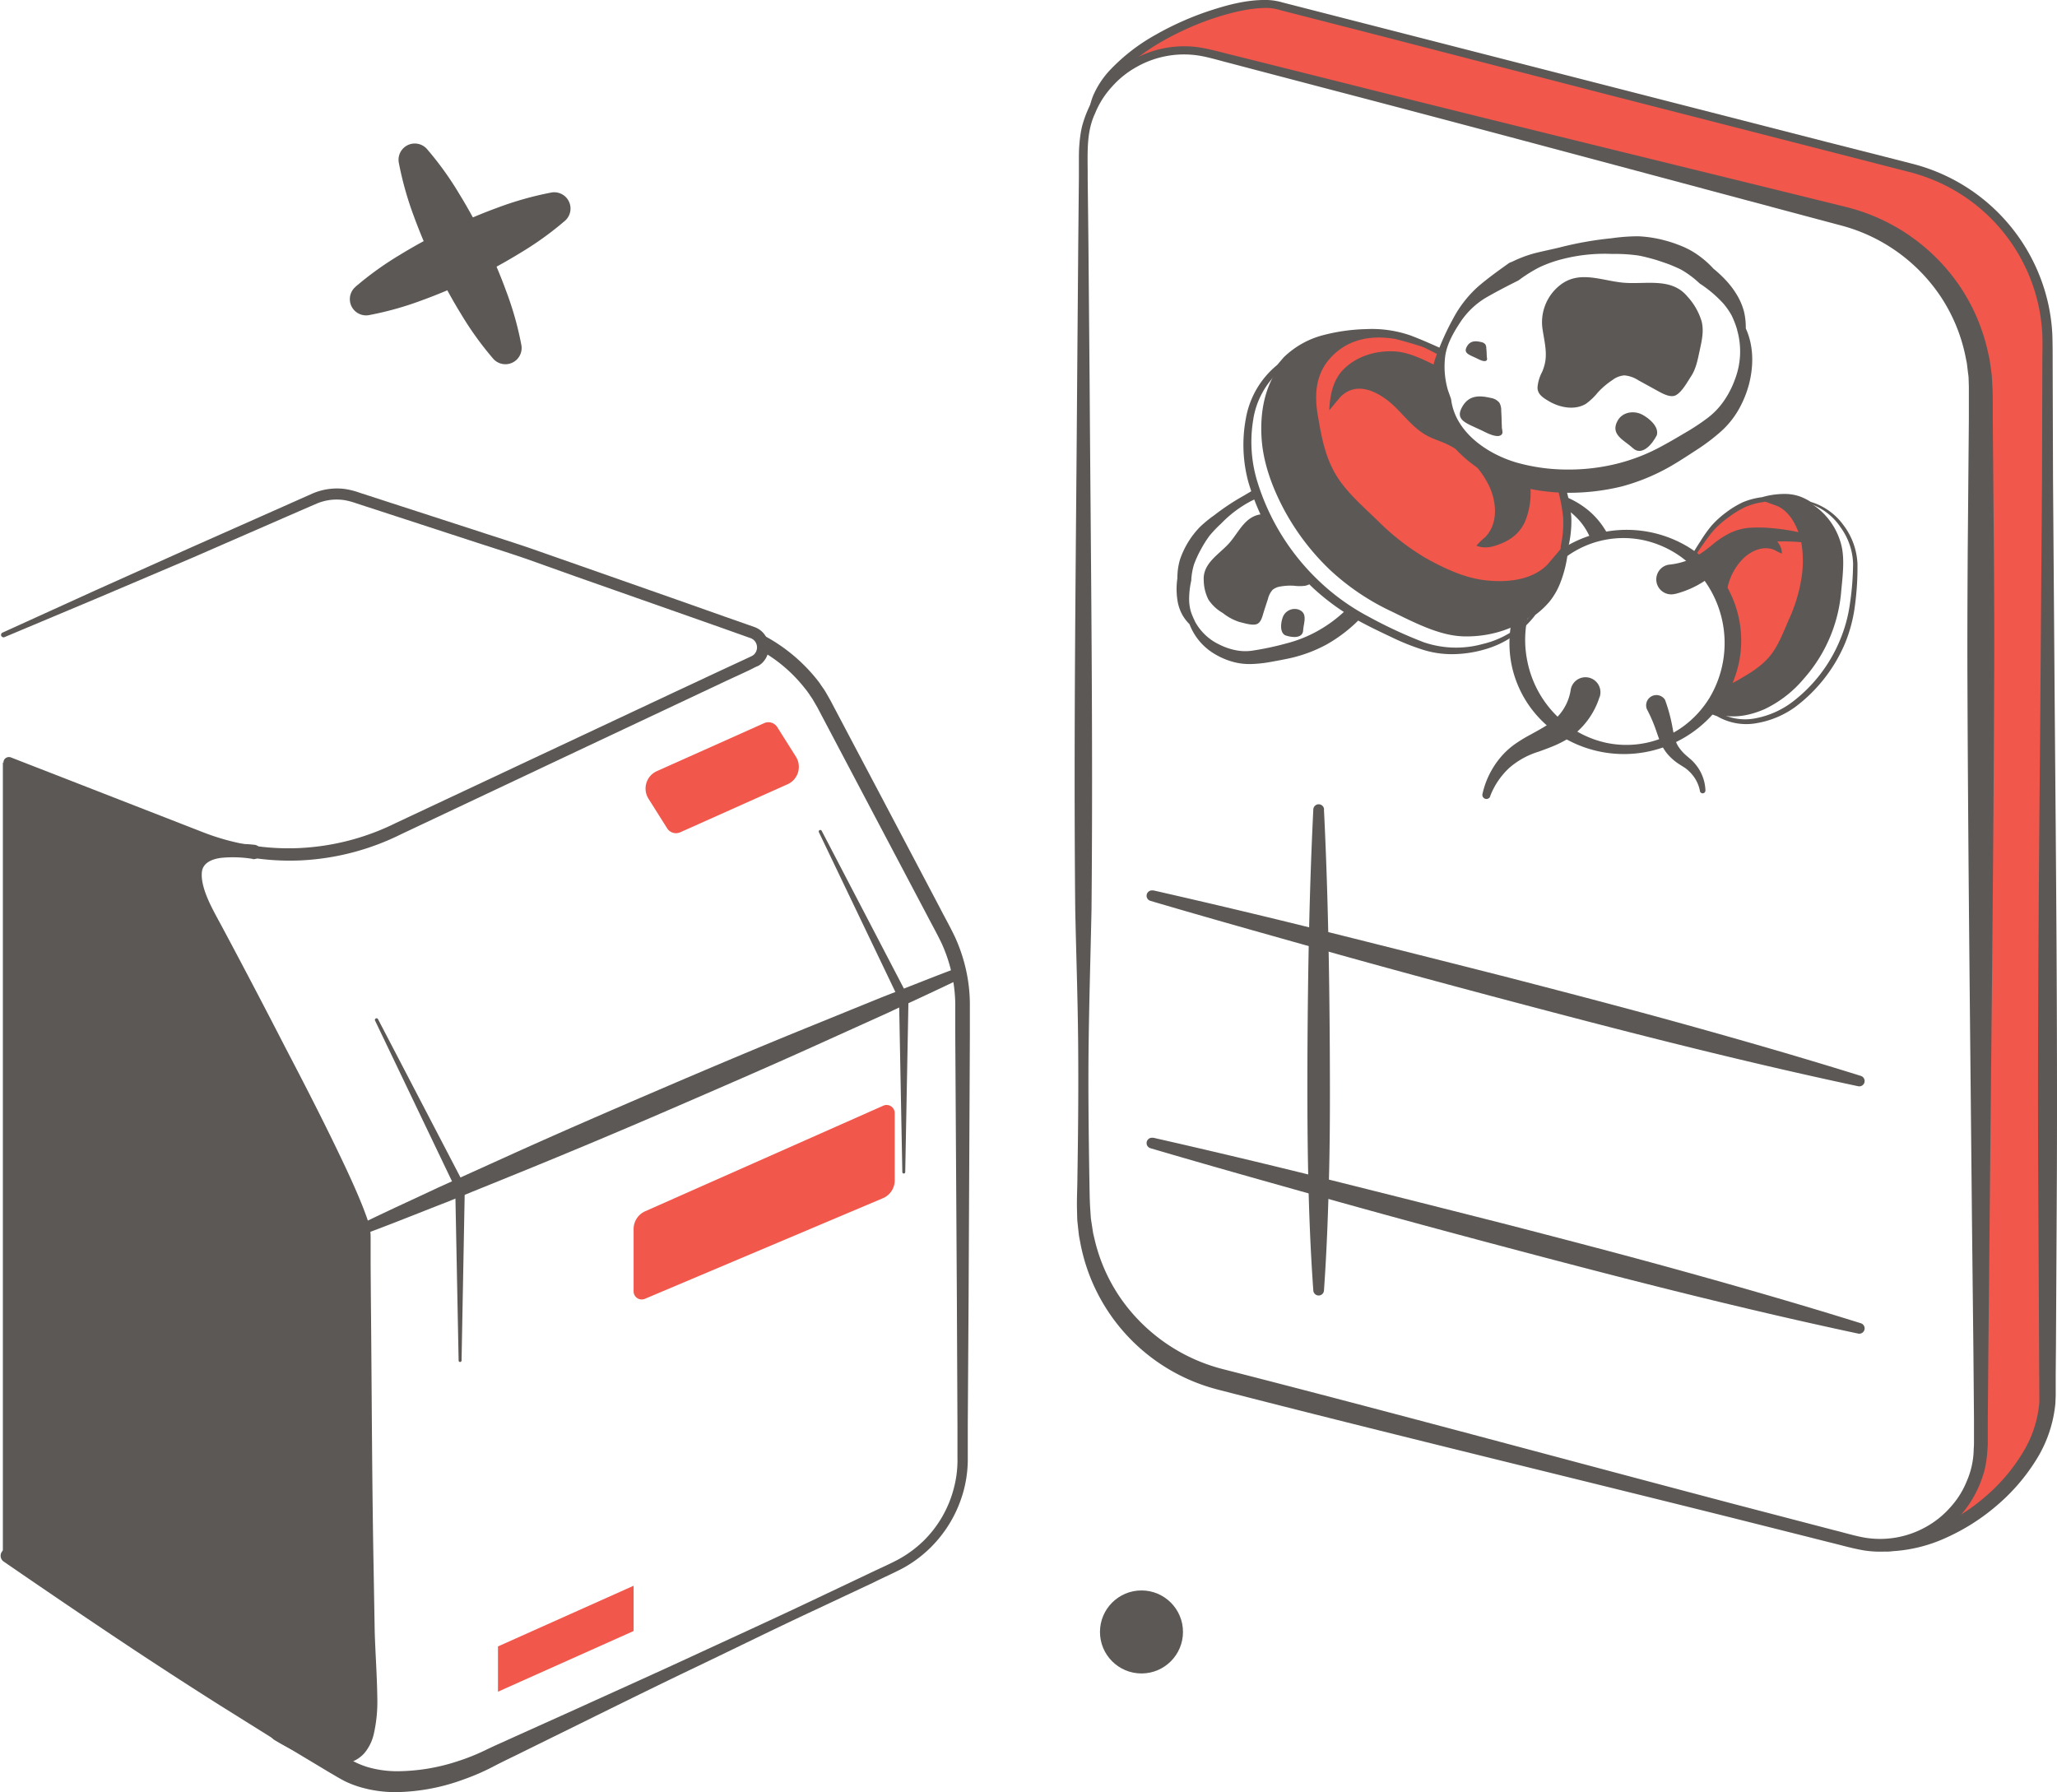 <svg xmlns="http://www.w3.org/2000/svg" viewBox="0 0 573.88 500"><defs><style>.cls-1{fill:#f1574b;}.cls-2{fill:#5c5856;}</style></defs><title>Asset 2</title><g id="Layer_2" data-name="Layer 2"><g id="Layer_1-2" data-name="Layer 1"><path class="cls-1" d="M533.25,46.91,356,1.42c-10.21-2.3-39.65,8.51-48.39,23.06a28.13,28.13,0,0,1,28.92-9.59L513.77,60.38a50.58,50.58,0,0,1,38,49V403a28.2,28.2,0,0,1-25.3,28l.18.06c19,.08,44.59-20.34,44.59-41.57V95.91A50.58,50.58,0,0,0,533.25,46.91Z"/><path class="cls-2" d="M573.25,198.07l-.48-64.42-.1-32.21c0-2.7,0-5.33-.09-8.12a51.57,51.57,0,0,0-1.07-8.2,52,52,0,0,0-38.14-39.47l-7.81-2L510,39.7l-62.41-16-62.41-16-15.61-4-7.8-2-3.9-1A17.14,17.14,0,0,0,353.65,0C348-.13,342.66,1.3,337.47,3a83.5,83.5,0,0,0-14.92,6.62,53.07,53.07,0,0,0-13,10.06,24.65,24.65,0,0,0-4.62,7.13,16.92,16.92,0,0,0-1,3.63A28.31,28.31,0,0,1,315.05,18a57.54,57.54,0,0,1,8.78-6.23,81.42,81.42,0,0,1,14.41-6.56c5-1.65,10.22-3,15.32-3a14.63,14.63,0,0,1,3.74.65l3.9,1,7.8,2,15.59,4L447,26,509.36,42l15.59,4,7.8,2a50.72,50.72,0,0,1,7.42,2.54,49.21,49.21,0,0,1,29.62,42.84c.1,2.57,0,5.31,0,8l-.09,32.21-.48,64.42c-.36,43-.77,85.89-.59,128.84l.33,64.27a31.66,31.66,0,0,1-4.66,14.21,50.12,50.12,0,0,1-9.92,11.8,54,54,0,0,1-13,8.54c-1.06.49-2.15.94-3.25,1.35A27.93,27.93,0,0,1,520.86,431l5.2,1.77.1,0a1.35,1.35,0,0,0,.5.07h0A41.69,41.69,0,0,0,543,429a58.12,58.12,0,0,0,14-8.89,54.43,54.43,0,0,0,10.93-12.58,36.06,36.06,0,0,0,5.5-16l.09-2.16,0-2,0-4,.07-8,.09-16.11.17-32.21C574,284,573.61,241,573.25,198.07Z"/><path class="cls-2" d="M78.51,482.69c29.67,18.63,23.86-5.4,23.86-30.74V344.2c0-8.76-35.88-74.63-44.3-90C47.3,238.81,24.67,224.87.8,212.73V433.15Z"/><path class="cls-2" d="M70.49,239.63a33.85,33.85,0,0,0-8.78-.29c-2.82.36-5.1,1.51-5.38,3.9s.68,5.4,1.87,8.07,2.81,5.48,4.25,8.2q8.77,16.42,17.29,33c5.75,11,11.43,22.06,16.72,33.32,1.32,2.82,2.6,5.66,3.81,8.54.6,1.44,1.19,2.89,1.72,4.38a24.4,24.4,0,0,1,1.32,4.69,21.17,21.17,0,0,1,.09,2.44l0,2.33,0,4.65.07,9.31c.25,24.83.29,49.65.75,74.48l.32,18.58c.19,6.15.65,12.32.73,18.69a40.52,40.52,0,0,1-1,9.92,12.79,12.79,0,0,1-2.59,5.26,9.1,9.1,0,0,1-5.83,3,15.06,15.06,0,0,1-5.7-.46A31.89,31.89,0,0,1,85.4,490a75.49,75.49,0,0,1-8.69-4.46,3.38,3.38,0,1,1,3.4-5.85l.15.09,0,0A68.52,68.52,0,0,0,88,484.3a23.62,23.62,0,0,0,3.86,1.53,9.44,9.44,0,0,0,3.5.51,3.38,3.38,0,0,0,2.3-1,7.5,7.5,0,0,0,1.55-3,36,36,0,0,0,1.15-8.53c.23-6-.1-12.27-.09-18.53l.24-18.65c.46-24.83.51-49.65.76-74.48l.07-9.31,0-4.65,0-2.33a15.66,15.66,0,0,0,0-2.21,45.92,45.92,0,0,0-2.89-8.53q-1.8-4.26-3.77-8.46C89.38,315.47,83.71,304.43,78,293.43s-11.81-21.82-17.84-32.67c-1.49-2.75-3.06-5.31-4.54-8.21A28.1,28.1,0,0,1,53.76,248a12.74,12.74,0,0,1-.59-5.22,6.93,6.93,0,0,1,3-5,11.77,11.77,0,0,1,5-1.92,37.82,37.82,0,0,1,9.78-.17,2,2,0,0,1-.33,4h-.11Z"/><path class="cls-2" d="M58.7,258.28C45.56,235.37,3.73,223.34,1,213.36l62.14,22.89S48.76,237.32,58.7,258.28Z"/><path class="cls-2" d="M270.58,279.94l0,9.06-.35,72.36L270,397.54l0,9a33.85,33.85,0,0,1-1.15,9.33,35.16,35.16,0,0,1-9.4,16.06,34.53,34.53,0,0,1-7.55,5.59c-2.81,1.48-5.47,2.62-8.21,4l-16.37,7.69c-10.94,5.09-21.74,10.44-32.62,15.64S173,475.39,162.2,480.72l-16.23,8c-2.68,1.35-5.44,2.62-8.07,4a63.86,63.86,0,0,1-8.64,3.77A56.63,56.63,0,0,1,110.65,500a35,35,0,0,1-9.75-1.28,27.25,27.25,0,0,1-4.72-1.79c-1.59-.82-2.85-1.61-4.14-2.35l-15.55-9.33-15.35-9.6q-15.33-9.7-30.35-19.76T.84,435.54A2,2,0,0,1,3,432.23q15.52,9.3,30.85,18.91l30.67,19.13,30.66,19.07c1.3.8,2.59,1.63,3.7,2.19a22.81,22.81,0,0,0,3.68,1.48,29.58,29.58,0,0,0,8.13,1.16,54.66,54.66,0,0,0,16.85-2.74,59.17,59.17,0,0,0,8-3.2c2.74-1.33,5.49-2.51,8.23-3.77L160.33,477c11-5,22-9.93,32.95-15s21.92-10.06,32.82-15.23L242.48,439c2.68-1.3,5.56-2.54,8.08-3.89a32.14,32.14,0,0,0,7-5.12,31.63,31.63,0,0,0,8.56-14.82,30.56,30.56,0,0,0,1-8.59l0-9-.17-36.19L266.51,289l0-9a42.15,42.15,0,0,0-3.75-16.69c-1.19-2.53-2.74-5.29-4.11-7.93l-16.89-32-8.44-16-4.22-8-1.05-2-1.08-1.85c-.33-.63-.77-1.18-1.16-1.79a20.19,20.19,0,0,0-1.28-1.72,41.43,41.43,0,0,0-11.8-10.25v0a4.38,4.38,0,0,0-2.78-5.31s-6.21-2.19-15.76-5.53a2,2,0,0,1,2.27-.73,106.29,106.29,0,0,1,16.93,7.26,47.28,47.28,0,0,1,14.42,12,17.55,17.55,0,0,1,1.4,1.93,20,20,0,0,1,1.32,2l1.18,2.07,1.05,2,4.22,8,8.46,16,16.87,32c1.39,2.72,2.83,5.22,4.2,8.14a46.27,46.27,0,0,1,3,9A44.68,44.68,0,0,1,270.58,279.94Z"/><path class="cls-2" d="M102.08,340.81c6.7-3.26,13.5-6.34,20.25-9.52l20.42-9.24c13.62-6.16,27.35-12.1,41.09-18s27.54-11.73,41.41-17.37l20.8-8.46c7-2.71,13.91-5.52,20.92-8.14a1.54,1.54,0,0,1,2,.91,1.56,1.56,0,0,1-.78,1.95c-6.72,3.27-13.51,6.35-20.26,9.53l-20.39,9.22c-13.59,6.15-27.28,12.06-41,18s-27.45,11.7-41.29,17.33l-20.77,8.43c-7,2.71-13.91,5.52-20.94,8.15l-.28.11a1.55,1.55,0,0,1-1.22-2.84Z"/><path class="cls-2" d="M105.46,284.34l24.08,46.23a1.22,1.22,0,0,1,.14.59l-.91,48.42a.41.41,0,0,1-.82,0L127,331.16l.14.59-22.5-47a.44.44,0,0,1,.2-.59A.44.44,0,0,1,105.46,284.34Z"/><path class="cls-2" d="M229.25,231.81,253.32,278a1.14,1.14,0,0,1,.14.59l-.91,48.42a.4.4,0,0,1-.41.4.4.4,0,0,1-.4-.4l-.92-48.42.14.59-22.5-47a.43.43,0,0,1,.21-.58A.43.43,0,0,1,229.25,231.81Z"/><path class="cls-1" d="M180,337.94l66.44-29.46a2.27,2.27,0,0,1,3.18,2.07v18.76a5.42,5.42,0,0,1-3.32,5l-66.39,28.06a2.26,2.26,0,0,1-3.14-2.09V342.9A5.44,5.44,0,0,1,180,337.94Z"/><polygon class="cls-1" points="176.77 455.05 138.93 471.98 138.93 459.35 176.77 442.42 176.77 455.05"/><path class="cls-1" d="M219.72,218.81,189.79,232.2a2.92,2.92,0,0,1-3.67-1.11l-5.2-8.25a5.32,5.32,0,0,1,2.33-7.69l29.93-13.39a2.92,2.92,0,0,1,3.67,1.11l5.2,8.25A5.32,5.32,0,0,1,219.72,218.81Z"/><path class="cls-2" d="M99.11,80.07a89.74,89.74,0,0,1,12.51-9A151.34,151.34,0,0,1,125,63.8c4.56-2.2,9.22-4.19,14-5.93a91.71,91.71,0,0,1,14.85-4.16,4.54,4.54,0,0,1,3.79,7.87,89.66,89.66,0,0,1-12.51,9q-6.51,4-13.35,7.26c-4.56,2.19-9.22,4.18-14,5.92a89.72,89.72,0,0,1-14.85,4.16,4.53,4.53,0,0,1-3.79-7.86Z"/><path class="cls-2" d="M119.12,41.58a89,89,0,0,1,9,12.5q4,6.51,7.26,13.36c2.19,4.56,4.18,9.22,5.92,14a89.72,89.72,0,0,1,4.16,14.85,4.53,4.53,0,0,1-7.86,3.79,89.74,89.74,0,0,1-9-12.51q-4-6.51-7.25-13.35a151.37,151.37,0,0,1-5.93-14,91.71,91.71,0,0,1-4.16-14.85,4.53,4.53,0,0,1,7.87-3.78Z"/><circle class="cls-2" cx="318.46" cy="455.31" r="11.58"/><path class="cls-2" d="M3,211.3l53.32,20.77a65.59,65.59,0,0,0,27.31,4.53,67.62,67.62,0,0,0,26.83-7l51.79-24.32,25.89-12.16,13-6.08,6.47-3,1.62-.76.41-.19.25-.14a3,3,0,0,0,.46-.33,2.78,2.78,0,0,0,0-4,2.81,2.81,0,0,0-.94-.58l-1.66-.59L201,175.05l-13.49-4.75-27-9.5L147.07,156c-4.51-1.55-9.06-3-13.58-4.46l-27.19-8.87-6.8-2.21a20.36,20.36,0,0,0-3.22-.89,14.38,14.38,0,0,0-3.21-.17,14.14,14.14,0,0,0-3.16.55,13.73,13.73,0,0,0-1.52.54l-1.63.7-6.56,2.85L54,155.47,27.63,166.68,1.25,177.76a.7.7,0,0,1-.9-.37.68.68,0,0,1,.35-.89l26.05-11.85,26.1-11.71L79,141.33l6.54-2.91,1.65-.73a17.34,17.34,0,0,1,5.7-1.37,16.59,16.59,0,0,1,3.92.2,23,23,0,0,1,3.67,1l6.81,2.21,27.22,8.83c4.53,1.49,9.09,2.91,13.6,4.46l13.5,4.73,27,9.48L202.1,172l6.75,2.37,1.71.6a6.06,6.06,0,0,1,2.07,1.29,6.06,6.06,0,0,1-.09,8.8,6.25,6.25,0,0,1-1,.72L211,186l-.4.19L209,187,202.53,190l-12.94,6.1-25.88,12.19L112,232.7a70.35,70.35,0,0,1-28.13,7.35,69.1,69.1,0,0,1-28.69-4.87l-53.24-21a1.58,1.58,0,0,1-.88-2A1.55,1.55,0,0,1,3,211.3Z"/><path class="cls-2" d="M341,381.94c48,12.27,95.83,25.32,143.75,37.94l18,4.7,9,2.35c3,.74,6.07,1.69,8.86,2.13A26.15,26.15,0,0,0,537.33,426a25.45,25.45,0,0,0,6.75-5.42,24.14,24.14,0,0,0,4.61-7.3,23.29,23.29,0,0,0,1.94-8.39c0-.73.09-1.42.09-2.18v-2.32l0-4.65-.16-18.58L550.15,340c-.46-49.55-1.06-99.11-1.25-148.66-.06-12.39,0-24.78.07-37.17l.32-37.16,0-4.65c0-1.55,0-3.13,0-4.53l-.07-2.18c0-.72-.16-1.44-.23-2.16l-.26-2.16-.43-2.13a47.26,47.26,0,0,0-6.57-16A48.24,48.24,0,0,0,514,63c-47.89-12.75-95.73-25.7-143.67-38.23l-18-4.73-9-2.37c-3-.75-6-1.7-8.92-2.17a26.83,26.83,0,0,0-17.22,3.13,26,26,0,0,0-6.94,5.54,24.55,24.55,0,0,0-4.75,7.5c-2.58,5.47-2,11.58-2.05,17.82L303.66,68l.32,37.16c.33,49.56,1,99.11.54,148.67-.26,12.38-.64,24.77-.8,37.16s0,24.78.19,37.17c.07,3.07.06,6.26.26,9.23l.15,2.23c.06.74.21,1.47.31,2.21l.34,2.2.51,2.17a48.19,48.19,0,0,0,7.23,16.1A49.76,49.76,0,0,0,341,381.94Zm-1.46,5.69a52.25,52.25,0,0,1-38.07-40.5l-.45-2.38-.27-2.4c-.07-.8-.19-1.6-.22-2.4l-.06-2.41c-.08-3.22.11-6.23.12-9.35.2-12.39.31-24.78.2-37.17s-.55-24.78-.81-37.16c-.49-49.56.21-99.11.54-148.67L300.82,68,301,49.44l0-4.64c0-1.54,0-3.1.16-4.73a32.24,32.24,0,0,1,.71-4.78,32.8,32.8,0,0,1,1.59-4.56,29.63,29.63,0,0,1,12.69-14.09,29,29,0,0,1,18.65-3.39c3.23.55,6.12,1.4,9.15,2.13l9,2.25,18,4.51c48.05,12.1,96.21,23.79,144.32,35.67a54,54,0,0,1,31.46,22,53.21,53.21,0,0,1,7.79,18l.54,2.41.35,2.44c.1.82.24,1.64.3,2.46l.13,2.47c.12,1.69.1,3.2.12,4.75l0,4.65.31,37.16c.09,12.39.14,24.78.07,37.17-.18,49.55-.79,99.11-1.25,148.66l-.36,37.17-.16,18.58,0,4.65,0,2.32c0,.79-.09,1.64-.14,2.46a32.44,32.44,0,0,1-.74,4.89,32,32,0,0,1-1.62,4.68,30.33,30.33,0,0,1-13,14.41A29.73,29.73,0,0,1,520,432.56c-3.33-.58-6.17-1.42-9.21-2.16l-9-2.27-18-4.53C435.69,411.57,387.5,400,339.51,387.63Z"/><path class="cls-2" d="M369.37,225.89c1.11,22.36,1.5,44.72,1.63,67.08.05,11.18.08,22.36-.18,33.54s-.65,22.36-1.45,33.54a1.48,1.48,0,0,1-1.59,1.39,1.5,1.5,0,0,1-1.38-1.39c-.8-11.18-1.23-22.36-1.45-33.54s-.23-22.36-.18-33.54c.13-22.36.52-44.72,1.63-67.08a1.49,1.49,0,0,1,3,0Z"/><path class="cls-2" d="M321.68,248.4q24.9,5.65,49.66,11.84t49.5,12.48c16.47,4.27,32.93,8.55,49.33,13.11s32.75,9.27,49,14.35a1.49,1.49,0,0,1-.75,2.88c-16.66-3.55-33.23-7.44-49.74-11.54s-33-8.42-49.42-12.78-32.87-8.81-49.25-13.41-32.77-9.19-49.08-14a1.49,1.49,0,0,1,.75-2.88Z"/><path class="cls-2" d="M321.68,317.41q24.9,5.65,49.66,11.84t49.5,12.48c16.47,4.27,32.93,8.55,49.33,13.11s32.75,9.27,49,14.35a1.49,1.49,0,0,1-.75,2.88c-16.66-3.55-33.23-7.44-49.74-11.54s-33-8.42-49.42-12.78-32.87-8.81-49.25-13.41-32.77-9.19-49.08-14a1.49,1.49,0,0,1,.75-2.88Z"/><path class="cls-1" d="M512.1,152.77c-.75-2.85-2.57-5.07-4.14-7.2-1.7-2.32-3.35-4.66-5.95-5.79s-5.48-1-8.33-.64a21.78,21.78,0,0,0-8.07,2.11,31.57,31.57,0,0,0-6.77,4.95,40.4,40.4,0,0,0-5,6.63c-.59.87-1.13,1.8-1.67,2.73a30,30,0,0,1,5.46,41.22c2.5,1.08,5,2,7.74,1.69s5-1.92,7.56-3.33c2.31-1.26,4.9-2.35,7-4.36a40.16,40.16,0,0,0,5.52-6.22c1.5-2.21,2.16-5,3.29-7.6a43.2,43.2,0,0,0,2.59-7.77c.64-2.8,2-5.45,2-8.1A32.19,32.19,0,0,0,512.1,152.77Z"/><path class="cls-2" d="M513.34,150.8a19.14,19.14,0,0,0-10.07-11.41c-3.73-1.62-7.87-1.1-12,.12l4.49,1.63c3.5,1.52,5.74,5.51,6.76,10.07a30.68,30.68,0,0,1-.13,11.2,43.68,43.68,0,0,1-3.32,10.45c-1.55,3.57-2.88,7.09-5,9.82-2.55,3.26-6,5.2-8.92,6.91a17.61,17.61,0,0,1-4.46,1.93,30.3,30.3,0,0,1-4.16,6.67c.32.17.64.34,1,.48,4.59,2,9.83,1.36,14.84-.85a32.6,32.6,0,0,0,10.94-8.54,41.85,41.85,0,0,0,10.39-24.6C514.2,159.64,514.75,154.86,513.34,150.8Z"/><path class="cls-2" d="M496.66,152.36a7.5,7.5,0,0,0-.89-1.35,7.89,7.89,0,0,0-5.95-3.33,13.63,13.63,0,0,0-6.47,1.46,22.33,22.33,0,0,0-7.17,5.82c-.66.78-1.28,1.62-1.88,2.49a29.8,29.8,0,0,1,7.27,11.22c0-.75,0-1.5.07-2.24a16.25,16.25,0,0,1,4.5-10.39c2.08-2.18,5.67-4,8.93-2.59a15.36,15.36,0,0,0,2.05,1A4.66,4.66,0,0,0,496.66,152.36Z"/><path class="cls-2" d="M518.21,157.21a19.25,19.25,0,0,0-3.89-10.68,17.47,17.47,0,0,0-9.15-6.51h0a16,16,0,0,0-3.16-1.56,13,13,0,0,0-3.49-.64,22.34,22.34,0,0,0-6.92.89,20.75,20.75,0,0,0-5.34,1.4,26.41,26.41,0,0,0-4.72,2.87,25.94,25.94,0,0,0-4.07,3.71,37.89,37.89,0,0,0-3.15,4.45q-1.33,2-2.54,4.14c.25.19.49.37.73.57a45.48,45.48,0,0,1,2.72-4.1,37.47,37.47,0,0,1,3.22-4.19,29.43,29.43,0,0,1,4-3.4,28.86,28.86,0,0,1,4.45-2.7,19.22,19.22,0,0,1,5-1.38l.08,0a23.58,23.58,0,0,1,6.57-1.12,15.13,15.13,0,0,1,3.28.37,16.67,16.67,0,0,1,3.1,1.23l0,0h0l.05,0a16.61,16.61,0,0,1,8.51,6.55,18.11,18.11,0,0,1,3.5,10.12,77.82,77.82,0,0,1-.86,11.05,40.39,40.39,0,0,1-2.91,10.58A41.7,41.7,0,0,1,499.85,196a24.69,24.69,0,0,1-9.88,4.36,14.86,14.86,0,0,1-10.42-1.59l-.09,0h0l-1.67-.59c-.29-.12-.56-.27-.84-.41-.22.28-.47.55-.7.83.36.2.72.43,1.1.6l1.71.63a16.12,16.12,0,0,0,11.18,1.9,25.71,25.71,0,0,0,10.54-4.43,43.24,43.24,0,0,0,13.94-17.76,41.6,41.6,0,0,0,2.84-11A78.43,78.43,0,0,0,518.21,157.21Z"/><path class="cls-2" d="M464.66,195.63a45.81,45.81,0,0,1,1.91,7.12c.45,2.38.75,4.26,1.86,5.81a12.21,12.21,0,0,0,2.08,2.28l1.36,1.17a13.07,13.07,0,0,1,1.33,1.45,12.1,12.1,0,0,1,2.6,7.1.78.78,0,0,1-1.54.17l0-.09a10.09,10.09,0,0,0-3-5.42,9.09,9.09,0,0,0-1.19-1l-1.44-.91a15.25,15.25,0,0,1-3-2.47,12,12,0,0,1-2.25-3.44c-.55-1.22-.92-2.39-1.3-3.47a42.22,42.22,0,0,0-2.61-6.06,2.86,2.86,0,0,1,5-2.71,3,3,0,0,1,.16.37Z"/><path class="cls-2" d="M432.87,139.8l.1,0a21,21,0,0,1,7.73,5.51,18.48,18.48,0,0,1,3.13,5.19,31.65,31.65,0,0,1,3.53-1c.45-.09.89-.13,1.34-.2-.47-.84-1-1.68-1.55-2.51a22.2,22.2,0,0,0-3.8-4.22,24.13,24.13,0,0,0-9.78-5,1.14,1.14,0,0,0-.7,2.16Z"/><path class="cls-2" d="M421.72,185.52a30.81,30.81,0,0,1,.1-12.58,31.43,31.43,0,0,1,5.09-11.39,33.25,33.25,0,0,1,44-9,31.64,31.64,0,0,1,9.17,8.47,30.4,30.4,0,0,1,5,24.16A31.69,31.69,0,0,1,480,196.6a33.24,33.24,0,0,1-44.12,9,31.72,31.72,0,0,1-9.13-8.53A30.72,30.72,0,0,1,421.72,185.52Zm4.42-.91a29.54,29.54,0,0,0,11.65,18.06,28.19,28.19,0,0,0,10.15,4.53,27,27,0,0,0,21.5-4.41,28.1,28.1,0,0,0,7.54-8.17,29.83,29.83,0,0,0-8-39.25,28.27,28.27,0,0,0-10.17-4.6,26.95,26.95,0,0,0-21.6,4.4,28.21,28.21,0,0,0-7.56,8.22A29.65,29.65,0,0,0,426.14,184.61Z"/><path class="cls-2" d="M446.24,194.5a21.68,21.68,0,0,1-6.88,10.21c-3.27,2.64-6.92,3.83-10.08,5a22.41,22.41,0,0,0-8.21,4.53,21,21,0,0,0-5.32,7.87l0,.11a1.14,1.14,0,0,1-2.17-.65,23.9,23.9,0,0,1,4.75-9.9,21.85,21.85,0,0,1,4.11-3.92,41.75,41.75,0,0,1,4.7-2.87c3-1.66,5.88-3.18,7.69-5.23a14,14,0,0,0,3.4-7.31,4.17,4.17,0,1,1,8.2,1.57,4.56,4.56,0,0,1-.13.53Z"/><path class="cls-2" d="M465.77,157.52a19.44,19.44,0,0,0,8.23-2.77,42.29,42.29,0,0,0,3.92-2.93,24,24,0,0,1,4.95-3.21,15.43,15.43,0,0,1,5.92-1.4,39.65,39.65,0,0,1,5.49.14,57.36,57.36,0,0,1,10.55,1.89,1.14,1.14,0,0,1-.45,2.23h-.06a55,55,0,0,0-10.1-.32,35.06,35.06,0,0,0-4.88.58,10.48,10.48,0,0,0-4,1.57c-2.32,1.45-4.2,4.27-7.26,6.9a27,27,0,0,1-10.66,5.49l-.09,0a4.17,4.17,0,1,1-2.14-8.07A5.54,5.54,0,0,1,465.77,157.52Z"/><path class="cls-2" d="M375.78,169.91l-.11.11a38.15,38.15,0,0,1-7.75,5.84,36.23,36.23,0,0,1-9,3.64,81.66,81.66,0,0,1-9.73,2.06,13.74,13.74,0,0,1-4.58-.18,18.06,18.06,0,0,1-4.46-1.57,15,15,0,0,1-6.8-6.48l-.07-.13,0-.07,0,0a17.82,17.82,0,0,1-1.1-2.7,13.53,13.53,0,0,1-.42-2.77,23.7,23.7,0,0,1,.6-5.74v0l0-.2a17.84,17.84,0,0,1,.78-4.31,29.81,29.81,0,0,1,1.87-4.07,31.69,31.69,0,0,1,2.41-3.84,34.18,34.18,0,0,1,3.25-3.41,32.6,32.6,0,0,1,7.6-5.88,24,24,0,0,1,2.66-1.28c-.31-.82-.59-1.64-.86-2.45-1,.58-2,1.18-2.93,1.73a66.32,66.32,0,0,0-8.42,5.57,33.79,33.79,0,0,0-4,3.29,24.21,24.21,0,0,0-5.53,9.09,18.07,18.07,0,0,0-.71,5.41l0-.25a20.6,20.6,0,0,0,.13,6.82,12.62,12.62,0,0,0,1.2,3.31,12.32,12.32,0,0,0,2.05,2.7,16.46,16.46,0,0,0,6.88,8.23,20.76,20.76,0,0,0,5.08,2.23,17.4,17.4,0,0,0,5.62.64,35.56,35.56,0,0,0,5.36-.63c1.72-.31,3.38-.61,5.15-1a39.59,39.59,0,0,0,10.16-3.81,41.68,41.68,0,0,0,9.58-7.45Q377.73,171.17,375.78,169.91Z"/><path class="cls-2" d="M358.52,177.23c1.9.68,4.92,1,5.05-1.4.12-2.14,1.48-4.93-1.54-5.84a3.55,3.55,0,0,0-4.23,2.46C357.35,173.79,357,176.37,358.52,177.23Z"/><path class="cls-2" d="M379,155.47l.09.11c.23.28.5.88.87,1,1.13.27,1.93-2,2.18-2.71,1.16-3.23,2.73-5.36-.05-6.3-2.52-.86-4,.43-5.33,2.47a2.64,2.64,0,0,0-.59,1.8,2.85,2.85,0,0,0,.83,1.4C377.65,154,378.35,154.69,379,155.47Z"/><path class="cls-2" d="M371.77,143.63l0,.05c.12.14.25.44.44.49.56.14,1-1,1.09-1.36.58-1.61,1.36-2.68,0-3.15s-2,.22-2.66,1.24a1.33,1.33,0,0,0-.3.9,1.5,1.5,0,0,0,.42.7C371.1,142.88,371.45,143.24,371.77,143.63Z"/><path class="cls-2" d="M354.48,146.56c-.55-1-1.07-2.08-1.57-3.11-.24,0-.49,0-.74,0-4.7.4-6.38,4.77-9.12,7.95s-7.55,5.65-7.22,10.53a12.31,12.31,0,0,0,1.32,5.38,11.91,11.91,0,0,0,4,3.72,14.55,14.55,0,0,0,4.67,2.51c1.35.32,3.42,1,4.7.62s1.66-2.15,2-3.27.81-2.52,1.22-3.77a5.87,5.87,0,0,1,1.31-2.57,4.51,4.51,0,0,1,2.26-.93,15.71,15.71,0,0,1,3.7-.2,12,12,0,0,0,3.17,0,5.31,5.31,0,0,0,2.15-1.07A67.34,67.34,0,0,1,354.48,146.56Z"/><path class="cls-1" d="M435,134.13c-.44,0-.88,0-1.32,0-6.72-.48-12.83-2-17.83-4.73-6.38-3.53-11.26-8.58-12.83-15a22.66,22.66,0,0,1-.43-2.44,18,18,0,0,1-.73-2.33,21.71,21.71,0,0,1,.35-11.05c-1.73-.7-3.45-1.33-5.12-2a47.09,47.09,0,0,0-12.25-3.09c-4.51-.46-9-1.17-12.87-.06-4.23,1.21-7.22,4.57-10.24,7.71s-5.89,6.34-6.93,10.62c-1,4,.11,8.19.74,12.68.57,4,.75,8.31,2.52,12.42a61,61,0,0,0,6,11.29c2.38,3.34,6,5.78,9.18,8.82A67.3,67.3,0,0,0,383,164.8c3.7,2.42,6.78,5.78,10.59,7.25a49,49,0,0,0,12.65,2.65c4.51.47,8.69-1,12.6-2.09,4.24-1.21,8.5-2.33,11.52-5.47s4.35-7.36,5.39-11.64c1-4,1.93-8.27,1.29-12.77A48.75,48.75,0,0,0,435,134.13Z"/><path class="cls-2" d="M431.77,157.46c-4.06,4.23-11,5.31-18.12,4.34-5.12-.7-10.51-3.08-16.06-6.2a67.72,67.72,0,0,1-13.28-10.38c-4.3-4.15-8.66-7.95-11.44-12.48-3.33-5.42-4.27-11.46-5.17-16.55-1.25-7.07-.25-12.47,3.82-16.7,4.27-4.44,10.24-6.2,17.82-4.91a130.62,130.62,0,0,1,13.35,4.2,1.25,1.25,0,0,1,0-.19c-2.68-1.32-8.06-3.91-10.78-4.83-5.71-1.92-11.87-1.71-17.07-1.05a26.69,26.69,0,0,0-16.16,7.61c-5.32,5.53-7.23,13.42-6.72,21.82.4,6.6,2.73,13.47,6.43,20.33A67.21,67.21,0,0,0,371.05,159a66.51,66.51,0,0,0,17.22,11.61c7,3.43,13.58,6.79,20.19,6.94,8.42.18,16.5-2.85,21.82-8.39,4.34-4.5,5.81-10.74,6.25-17.31Z"/><path class="cls-2" d="M426.64,133.15a37.69,37.69,0,0,1-10.78-3.8c-6.38-3.53-11.26-8.58-12.83-15a22.66,22.66,0,0,1-.43-2.44,18,18,0,0,1-.73-2.33,20.51,20.51,0,0,1-.42-7.11c-4.34-2.21-8.45-4.25-12.54-4.44-5.53-.25-10.8,1.61-14.22,5.16-2.78,2.89-3.65,7-3.84,11.27l3-3.6c5-5.24,11.82-.85,15.53,2.84,2.83,2.82,5.36,6.07,8.92,7.94,1.47.77,3.07,1.28,4.6,1.93a24.92,24.92,0,0,1,12.54,12c2,4.17,2.73,10.32-1.05,14.26a21.19,21.19,0,0,0-2.5,2.42,7.11,7.11,0,0,0,3.21.44,11,11,0,0,0,2.43-.56c3.64-1.22,6.42-3.16,8-6.77a20.93,20.93,0,0,0,1.37-10.1C426.87,134.56,426.76,133.85,426.64,133.15Z"/><path class="cls-2" d="M438.38,144.27a40.27,40.27,0,0,0-1.62-8.33c-.17-.6-.36-1.19-.56-1.77-.79,0-1.6,0-2.38-.08.27.82.55,1.64.79,2.46a45.32,45.32,0,0,1,1.49,7.86,29.55,29.55,0,0,1-.67,7.91v.14a36.58,36.58,0,0,1-1.92,10.06,21.9,21.9,0,0,1-2.31,4.52,26.19,26.19,0,0,1-3.43,3.81l0,0-.05.05,0,0a25.62,25.62,0,0,1-14,8.76,27.94,27.94,0,0,1-16.45-.45,125.85,125.85,0,0,1-15.44-7.16,61.81,61.81,0,0,1-13.69-9.81,64.19,64.19,0,0,1-17.53-28.44,37.85,37.85,0,0,1-1-16.56,22.86,22.86,0,0,1,7.87-14.15.57.57,0,0,0,.11-.11l.05,0,1.73-2.1a25.4,25.4,0,0,1,9.88-6.48,36.3,36.3,0,0,1,12-1.74,29.5,29.5,0,0,1,11.76,2.21C396,96.23,399,97.77,402,99.34c.16-.64.34-1.27.55-1.91-3-1.36-6-2.7-9.09-3.86a32.87,32.87,0,0,0-12.29-1.75,51.86,51.86,0,0,0-12.23,1.74,24.64,24.64,0,0,0-10.83,6.17l-1.82,2.12a24.79,24.79,0,0,0-8.74,15.09,39.7,39.7,0,0,0,.73,17.55,66.7,66.7,0,0,0,18.1,29.6,64.5,64.5,0,0,0,14.33,10c2.59,1.36,5.17,2.57,7.78,3.81a64,64,0,0,0,8.12,3.26,27,27,0,0,0,8.76,1.35,33,33,0,0,0,8.72-1.29,26.87,26.87,0,0,0,14.28-9.69,23.73,23.73,0,0,0,3.94-3.7,19.58,19.58,0,0,0,2.79-4.7,33.7,33.7,0,0,0,2.43-10.45A31.17,31.17,0,0,0,438.38,144.27Z"/><path class="cls-2" d="M399.71,110.06a20.37,20.37,0,0,1,1.2-11.32,73.37,73.37,0,0,1,4.54-9.93A32.19,32.19,0,0,1,412.32,80c2.81-2.42,5.69-4.47,8.63-6.57a2.73,2.73,0,0,1,3.18,4.43h0L424,78h0l-3.13-4.47A35.35,35.35,0,0,1,428,70.69c2.43-.62,4.82-1.09,7.16-1.66a96.23,96.23,0,0,1,14.39-2.55,53.88,53.88,0,0,1,7.49-.56,34.36,34.36,0,0,1,7.62,1.21,32.76,32.76,0,0,1,3.63,1.19A24.84,24.84,0,0,1,471.92,70a26.29,26.29,0,0,1,6.15,5l-.28-.24a34,34,0,0,1,3.6,3.32,24,24,0,0,1,3.07,4,18.18,18.18,0,0,1,2.05,4.67,18.85,18.85,0,0,1,.54,5v0l-.08-.31c2.3,4.9,2.32,10.51,1,15.69a29.67,29.67,0,0,1-3.07,7.42,24.54,24.54,0,0,1-5.29,6.28,54.86,54.86,0,0,1-6.25,4.67c-2.13,1.39-4.16,2.73-6.42,4.08a57,57,0,0,1-14.46,6.13A61.85,61.85,0,0,1,437,137.48,55,55,0,0,1,421.38,135a35.33,35.33,0,0,1-7.36-3.35,34.84,34.84,0,0,1-6.44-4.89,23.12,23.12,0,0,1-7.25-14.63l.14.57Zm4.32-1,.71,2v0a2.56,2.56,0,0,1,.13.53c1.18,8.85,9.79,15,18.33,17.49A52.3,52.3,0,0,0,437,131a55.72,55.72,0,0,0,14-1.6,52.26,52.26,0,0,0,13-5.13c2.07-1.11,4.25-2.41,6.34-3.64a62.54,62.54,0,0,0,5.92-3.91,20.66,20.66,0,0,0,4.62-4.77,25.76,25.76,0,0,0,3.14-6.08,21.7,21.7,0,0,0,.68-13.58l-.06-.18a.59.59,0,0,1,0-.13v0A25.44,25.44,0,0,0,483.1,88a19.48,19.48,0,0,0-2.32-3.33,34.31,34.31,0,0,0-6.36-5.43l-.05,0-.22-.19A27,27,0,0,0,469,75.22c-.85-.43-1.87-.87-2.9-1.29s-2.08-.75-3.13-1.11-2.12-.65-3.2-.93q-.81-.21-1.62-.39c-.51-.11-1-.21-1.55-.28a46.22,46.22,0,0,0-6.79-.37A47.26,47.26,0,0,0,436,72.26a34.7,34.7,0,0,0-6.56,2.33,40.16,40.16,0,0,0-5.6,3.5,2.73,2.73,0,0,1-3.18-4.43l.05,0,0,0,3,4.54c-3.11,1.55-6.28,3.19-9.22,4.89A22.3,22.3,0,0,0,407.34,90c-1.88,2.87-3.67,6-4.14,9.36A23.42,23.42,0,0,0,404,109Z"/><path class="cls-2" d="M430.27,103.7a11,11,0,0,0-1.32,4.43c0,1.89,1.58,2.86,3.15,3.79,3,1.78,7.19,2.65,10.36.74a17.11,17.11,0,0,0,3.32-3.17,22.45,22.45,0,0,1,4.1-3.48,6.28,6.28,0,0,1,3.29-1.28,8.58,8.58,0,0,1,3.94,1.38l5,2.75c1.5.82,3.84,2.22,5.4,1.42,1.72-.88,3.21-3.66,4.31-5.34,1.42-2.18,1.87-4.86,2.4-7.29.57-2.63,1.18-5.25.53-7.94a17.77,17.77,0,0,0-4-7c-4.52-5.46-11.83-3.24-18.07-3.86-6.05-.6-12.18-3.51-17.51.76a13.13,13.13,0,0,0-4.77,12.52c.49,3.24,1.37,6.58.49,9.74A14.38,14.38,0,0,1,430.27,103.7Z"/><path class="cls-2" d="M462.23,121.43c-1.32,2.61-4.21,5.93-6.71,3.57-2.26-2.13-6.46-3.7-4.2-7.67,1.4-2.45,4.58-2.85,6.89-1.63C460,116.66,462.93,119,462.23,121.43Z"/><path class="cls-2" d="M419,119a1.5,1.5,0,0,0,0,.2c0,.52.35,1.41.05,1.89-.91,1.4-4-.19-5-.67-4.44-2.24-8.21-2.92-6.23-6.68,1.79-3.41,4.64-3.53,8.06-2.72a3.85,3.85,0,0,1,2.41,1.31,4.15,4.15,0,0,1,.53,2.29C418.93,116.08,418.93,117.55,419,119Z"/><path class="cls-2" d="M414.8,99.37v.1c0,.26.18.71,0,1-.46.7-2-.1-2.5-.34-2.21-1.12-4.1-1.46-3.11-3.34.89-1.7,2.32-1.76,4-1.36a2,2,0,0,1,1.21.65,2.24,2.24,0,0,1,.26,1.15C414.76,97.91,414.75,98.64,414.8,99.37Z"/></g></g></svg>